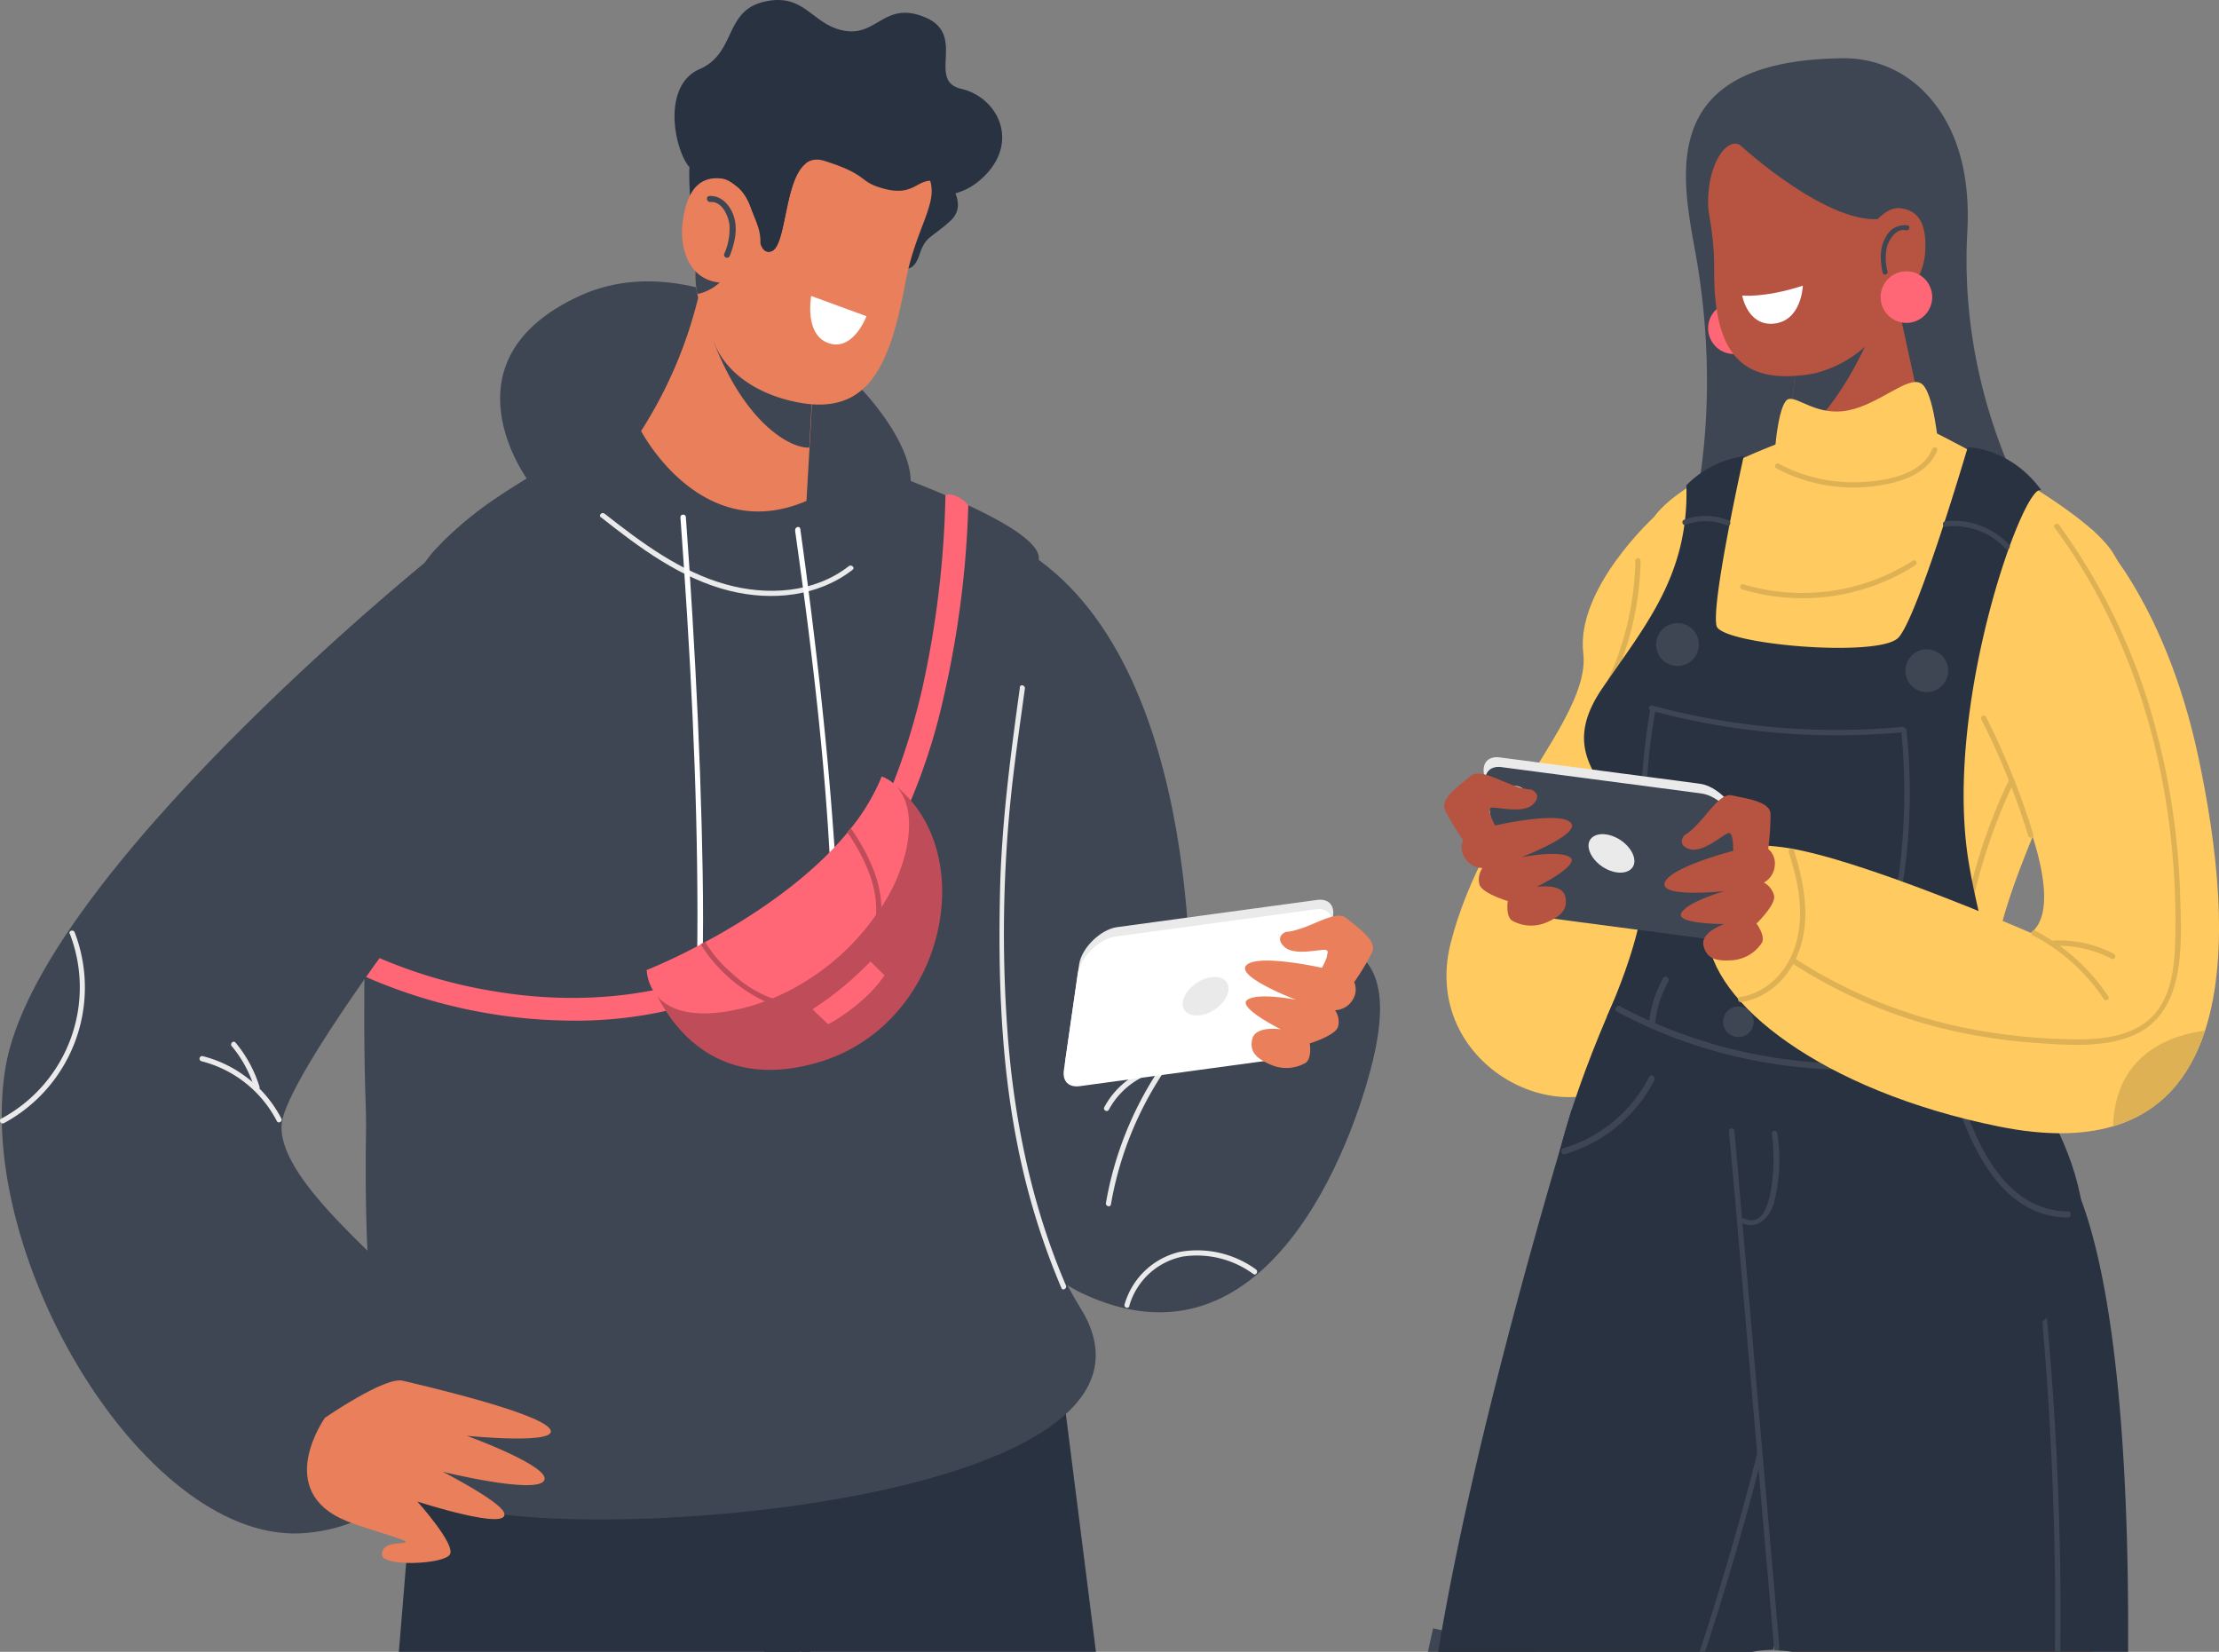 <svg id="Layer_1" data-name="Layer 1" xmlns="http://www.w3.org/2000/svg" viewBox="0 0 407.91 303.62"><rect x="0" y="0" width="407.91" height="303.62" fill="#808080" stroke="none"/><defs><style>.cls-1{fill:#3e4653;}.cls-2{fill:#293241;}.cls-3{fill:#b75441;}.cls-4{fill:#ffcb60;}.cls-5{fill:#ff6776;}.cls-6{fill:#deb154;}.cls-7{fill:#fff;}.cls-8{fill:#eaeaea;}.cls-9{fill:#e97f5b;}.cls-10{fill:#bf4d59;}</style></defs><polygon class="cls-1" points="262.5 303.62 262.93 301.6 263.43 299.29 265.02 299.64 266.99 300.09 273.71 301.6 282.72 303.62 262.5 303.62"/><path class="cls-2" d="M148.59,301.6l.34,2h-1.62l-.18-1.09-.16-.93,0-.16-.27-1.6-3.77-22.63v0a.79.79,0,1,1,1.57-.24v0L148,298.17l.35,2.08Z"/><path class="cls-3" d="M322.4,303.55c.19-.65.39-1.3.58-1.95.77-2.65,1.55-5.32,2.34-8v0q.19-.72.42-1.44c.11-.37.2-.74.32-1.09q.49-1.75,1-3.48c4.24-14.43,8.37-28.29,11.42-38.54.88-2.92,1.67-5.55,2.36-7.81,1.71-5.72,2.74-9.14,2.74-9.14L320.49,227l-1-.23-.28-.06-33.93-7.47s-.1.4-.31,1.13a.11.11,0,0,0,0,0c-1.78,7-11,43.13-18,79.64-.1.52-.19,1-.29,1.51-.13.67-.25,1.35-.37,2H322Z"/><path class="cls-2" d="M325.83,303.25h.1l.17-.59.32-1.07.18-.64.24-.8,1.08-3.63h0l13.88-47.23,2.63-9L349,224.86l-22.1-7.78-1-.35-1.4-.5-5.08-1.79-1-.35-20.8-7.32-1.27-.45L289,203.74c-.08.26-.18.53-.26.8-.21.71-.56,1.88-1,3.45-.19.61-.35,1.22-.53,1.83-4.54,15.23-16.29,56.24-22.16,89.82-.13.66-.24,1.32-.34,2s-.24,1.35-.34,2H322A21.49,21.49,0,0,1,325.83,303.25Z"/><path class="cls-1" d="M327.11,254.21a4,4,0,0,1-.11.47q-1.41,6.3-3,12.55c-.18.69-.36,1.38-.53,2.07-.07.26-.13.5-.19.75q-4.12,15.92-9.19,31.55c-.21.67-.42,1.35-.66,2h-1c.23-.67.45-1.35.65-2q5.55-17.06,9.94-34.45c.06-.22.13-.46.17-.69.2-.72.37-1.46.55-2.19.85-3.44,1.67-6.87,2.45-10.32a.48.48,0,0,1,.89-.06A.42.42,0,0,1,327.11,254.21Z"/><path class="cls-3" d="M327.92,296.52h0c.17,1.7.38,3.39.59,5.07.07.62.16,1.25.24,1.87q.48.06,1,.15h54.75c0-.67-.06-1.35-.08-2-1.33-34.82-1.34-71.3-1.34-71.3l-.29.08-7.32,1.89-.94.26-30.06,7.79-3.57.93-12.7,3.31c-.16,1.07-.31,2.16-.44,3.24-.27,2-.48,4-.65,6.09,0,.26-.05.51-.07.79a207.92,207.92,0,0,0,.08,32.92C327.31,290.58,327.6,293.55,327.92,296.52Z"/><path class="cls-2" d="M382.49,220.31s0,0,0,0c-.11-.34-.24-.69-.38-1a19.24,19.24,0,0,0-14.53-12.19l-.32-.07a33.33,33.33,0,0,0-5-.62c-.41,0-.81,0-1.21,0-11.8-.19-25.42,4.86-34,8.69-.37.18-.72.32-1,.48-.53.25-1,.49-1.5.69-2.08,1-3.7,1.82-4.73,2.36l-.91.48-.35.2.73,7.47,2,19.9.15,1.54,1.82,18.28.28,2.84,2.28,22.87.86,8.79.06.64.18,1.7a22.7,22.7,0,0,1,2.87.32h61.41c0-.66,0-1.33,0-2C391.29,280.34,390.38,241.19,382.49,220.31Z"/><path class="cls-1" d="M378.75,301.6c0,.67,0,1.35,0,2h-1c0-.67,0-1.35,0-2q.07-6.11,0-12.2-.29-23.29-2.32-46.53c-.29-3.45-.61-6.89-1-10.34s-.71-6.71-1.11-10a.45.45,0,0,1,0-.23h0a.52.52,0,0,1,.93.24c0,.06,0,.13,0,.19.38,3.19.75,6.4,1.07,9.59.32,3,.61,6.06.89,9.09,0,.26,0,.53.06.79Q379,271.79,378.75,301.6Z"/><path class="cls-4" d="M304,95.09s-14.37,13.1-12.95,25-18.28,29.22-24.38,53.26,25.5,38.88,38.07,19.18C322.13,165.35,304,95.09,304,95.09Z"/><path class="cls-1" d="M338.59,10.71a20.63,20.63,0,0,1,12.92,4.2c5.21,4.05,11,12.17,10.13,27.77-2,36.93,18.26,61.81,18.26,61.81l-70.65-2.58s8.42-22.58,2.32-56C308.94,31.52,305.13,11.13,338.59,10.71Z"/><path class="cls-5" d="M323.48,60.32a4.74,4.74,0,1,1-4.74-4.73A4.74,4.74,0,0,1,323.48,60.32Z"/><path class="cls-4" d="M364.17,171.67s1,15.13,2.22,27.18c0,0-36.33,21.79-72.67-6.51l7.18-20.19Z"/><path class="cls-4" d="M379.52,140.42c-6.11,13.47-12.25,27.64-13.13,37.78-.37,4.24-9.16,5.69-20.25,5.47-20-.39-47.44-6.19-46.27-10.8a134.68,134.68,0,0,0,3.64-21.37c2.36-27.23-4.81-44.51-.35-54.89,2.08-4.85,10.77-9.56,18.27-12.85,6.29-2.76,11.74-4.51,11.74-4.51l19.88-1.08s29,14,35.14,23.11C394.85,111.23,387.73,122.32,379.52,140.42Z"/><path class="cls-6" d="M300.62,103.1a54.69,54.69,0,0,1-6.27,24.37c-.29.54.54,1,.83.48a55.8,55.8,0,0,0,6.41-24.85.49.49,0,0,0-1,0Z"/><path class="cls-6" d="M320.23,108.33a38.69,38.69,0,0,0,31.88-4.44c.52-.33,0-1.17-.48-.83a37.76,37.76,0,0,1-31.15,4.34c-.59-.18-.85.75-.25.93Z"/><path class="cls-6" d="M303.88,155.82A65.94,65.94,0,0,0,343,158a.5.5,0,0,0-.27-1,65,65,0,0,1-38.55-2.13c-.6-.23-.86.74-.26,1Z"/><path class="cls-6" d="M374.4,134a102.88,102.88,0,0,0-14.62,43.19c-.07.63.93.63,1,0a101.6,101.6,0,0,1,14.48-42.68c.34-.55-.52-1-.86-.51Z"/><path class="cls-4" d="M303.16,108.06s1,7.13-7.31,16.76c-10.06,11.63,4.91,24.33,8.16,28S303.16,108.06,303.16,108.06Z"/><path class="cls-2" d="M320.54,83.86s-6,26.84-5,31.17c.82,3.44,29.87,5.93,33.43,2.18s12.75-35,12.75-35,7.85,0,13.61,8c-2.79-2.86-17.87,38-13.61,67.12,2.08,14.2,10.5,40.52,10.5,40.52a250,250,0,0,1-76.83-11s6.3-13.69,6.64-22.34,3-3.6-2.21-12.33-13.29-14-5.22-25.75S310.48,105.54,310,89.2A18.37,18.37,0,0,1,320.54,83.86Z"/><path class="cls-1" d="M357.64,96.79a13.08,13.08,0,0,1,11,4c.43.45,1.11-.23.68-.68a14,14,0,0,0-11.7-4.3c-.61.07-.62,1,0,1Z"/><path class="cls-1" d="M309.85,96.46a10.57,10.57,0,0,1,7.65.12c.58.22.83-.71.25-.93a11.34,11.34,0,0,0-8.15-.12c-.58.21-.33,1.14.25.93Z"/><path class="cls-1" d="M303.47,130.6a130.66,130.66,0,0,0,46.24,4c.62-.06.62-1,0-1a129.88,129.88,0,0,1-46-3.92.48.48,0,0,0-.26.92Z"/><path class="cls-1" d="M349.49,134.22a115.68,115.68,0,0,1,.18,20.89c-.15,1.71-.32,3.42-.55,5.13s-.51,3.58-2,4.62-3.14.94-4.72,1c-1.78.11-3.56.18-5.34.22a135.71,135.71,0,0,1-21.51-1.26c-2.82-.39-5.86-.7-8.45-2-3.25-1.58-4.36-4.6-4.53-8a117.53,117.53,0,0,1,1.7-24.06c.1-.61-.83-.87-.93-.26a125.52,125.52,0,0,0-1.75,23.78c.09,2.83.56,5.81,2.72,7.85,2,1.85,4.7,2.58,7.28,3.05a128.55,128.55,0,0,0,23.58,1.89c3.44,0,7.32.22,10.68-.64,2.73-.69,3.75-2.9,4.14-5.49a107.87,107.87,0,0,0,.47-26.75c-.05-.61-1-.62-1,0Z"/><path class="cls-1" d="M358.12,123.28a3.93,3.93,0,1,1-3.93-3.93A3.93,3.93,0,0,1,358.12,123.28Z"/><path class="cls-1" d="M312.3,118.47a3.93,3.93,0,1,1-3.93-3.93A3.93,3.93,0,0,1,312.3,118.47Z"/><path class="cls-3" d="M354.43,81.41S341.93,93,328.49,84l.75-7.77.83-8.47.57-5.93,17-11.63Z"/><path class="cls-1" d="M344.49,60.06c-6.38,15-13.27,20.75-15.68,20.61l1.26-12.94Z"/><path class="cls-4" d="M326.38,81.71s.67-7.94,2.43-8.37,5.32,3.24,11,2.08,10.78-6.28,13.25-5,3.34,12.2,3.34,12.2-7.93,9-18.58,8S326.38,81.71,326.38,81.71Z"/><path class="cls-6" d="M326.53,86.08a30.23,30.23,0,0,0,17.36,3.36c4.56-.51,10.33-1.91,12.22-6.63.23-.58-.7-.83-.93-.26-1.88,4.71-8.48,5.82-12.92,6.06A29.33,29.33,0,0,1,327,85.25c-.55-.29-1,.54-.49.83Z"/><path class="cls-3" d="M352.89,45.65c-1.2,6-2.69,8-6.51,14.05a21.93,21.93,0,0,1-13.13,9c-12.15,2-18.26-2.47-18.14-19.19.07-10.38-3.25-15.89-1-20.09h0l.49-.58A23.31,23.31,0,0,1,330.13,21C359.82,18.23,354.62,37.09,352.89,45.65Z"/><path class="cls-1" d="M351.51,22.29c-9.92-6.2-27.49-9.95-38.59,3.67-3.67,5.62,1.32,16.41,1.11,12.6-.48-9,4-13.93,6.19-11.58,0,0,16.31,14.89,26,13.17,0,0,2.57,7.17,8.32,8.86C357.63,40.4,356.9,29.73,351.51,22.29Z"/><path class="cls-7" d="M320.26,54.32s4.08.48,11.15-1.81c0,0-.21,6.71-5.63,7C321.19,59.72,320.26,54.32,320.26,54.32Z"/><path class="cls-3" d="M341.52,51a7.41,7.41,0,0,1,.54-6.45c1.47-2.55,4.23-6.5,7.1-6.28,4.22.34,4.94,4,4.75,7.86s-2.39,8.93-7.67,8.43A5.34,5.34,0,0,1,341.52,51Z"/><path class="cls-5" d="M355.19,54.61a4.74,4.74,0,1,1-4.74-4.74A4.74,4.74,0,0,1,355.19,54.61Z"/><path class="cls-1" d="M347,50a9.51,9.51,0,0,1-.11-4.68c.41-1.37,1.74-3.42,3.49-3,.58.14.9-.75.31-.89a3.85,3.85,0,0,0-4,2.09c-1.24,2-1.07,4.44-.59,6.67A.47.47,0,0,0,347,50Z"/><path class="cls-2" d="M296.8,183.69s30.56,15.53,69.59,5.77c0,0,22.74,25.74,15.13,45.66-10.42,27.27-85.31,9-94.4-1S296.8,183.69,296.8,183.69Z"/><path class="cls-1" d="M318.84,219.07c.22,2.58.45,5.17.66,7.73q.88,9.94,1.73,19.86c0,.51.09,1,.13,1.52.56,6.34,1.1,12.65,1.65,19,.08,1,.17,1.94.26,2.9.36,4.27.73,8.52,1.1,12.79.32,3.59.63,7.18.95,10.77v0c.22,2.66.46,5.31.69,8l.09,1.07c0,.21,0,.4,0,.6.33,0,.65,0,1,.05L327,301.6c-.05-.48-.08-1-.13-1.44-.25-3-.53-6.05-.78-9.08L324,267.23c-.1-1-.18-2-.26-3q-.76-8.72-1.52-17.44c-.52-5.85-1-11.7-1.53-17.56-.06-.75-.12-1.49-.19-2.24s-.13-1.46-.19-2.18c0-.28-.05-.55-.07-.81l-.48-5.45c-.11-1.39-.24-2.77-.35-4.15l-.58-6.55c-.05-.6-1-.6-1,0,.18,2.07.35,4.13.55,6.2C318.55,215.75,318.69,217.4,318.84,219.07Z"/><path class="cls-1" d="M320.25,224.82c2.76,1.28,5-1,5.81-3.56a32.3,32.3,0,0,0,.66-12.95c-.07-.61-1-.62-1,0a37.18,37.18,0,0,1,0,9.25c-.3,2.34-1.28,8.18-5,6.43-.56-.26-1.05.57-.48.83Z"/><path class="cls-1" d="M297.85,185a90.59,90.59,0,0,0,76.84,3.65c.67-.28,1.19.73.52,1a91.94,91.94,0,0,1-61.44,3.13,89.1,89.1,0,0,1-16.54-6.84c-.65-.35,0-1.29.62-1Z"/><path class="cls-1" d="M306.69,180.4a19.85,19.85,0,0,0-2.42,7.56c-.08.73-1.22.67-1.14-.06a21.68,21.68,0,0,1,2.61-8.13c.36-.63,1.31,0,.95.63Z"/><path class="cls-1" d="M361.34,182.18a33.49,33.49,0,0,1,2.29,10.21c.05.73-1.09.66-1.13-.06a31.85,31.85,0,0,0-2.17-9.63c-.27-.68.74-1.2,1-.52Z"/><path class="cls-1" d="M340.68,185.5a25.46,25.46,0,0,1,.88,9.55c-.07.73-1.21.67-1.14-.06a24.51,24.51,0,0,0-.85-9.25c-.21-.7.91-.94,1.11-.24Z"/><path class="cls-1" d="M322.37,188a2.81,2.81,0,1,1-2.65-3A2.81,2.81,0,0,1,322.37,188Z"/><path class="cls-1" d="M360.49,201.68c3.13,9.18,8.31,20.81,19.67,21,.74,0,.67,1.15-.06,1.13-11.92-.22-17.42-12.24-20.72-21.91-.23-.69.88-.92,1.11-.24Z"/><path class="cls-1" d="M304.11,198.56a27.07,27.07,0,0,1-16.43,13.58c-.7.21-.94-.91-.24-1.11a25.93,25.93,0,0,0,15.72-13.1c.33-.65,1.28,0,.95.63Z"/><path class="cls-4" d="M405.34,189.45c-2.73,8.4-7.93,14.93-16.91,17.57-5.46,1.61-12.32,1.78-20.87.06-32.78-6.59-53.17-22.92-53.66-35.41s-.3-17.8,13.91-15.93c13.69,1.81,45.53,15.74,45.53,15.74,8.19-6.48-6.95-34.92-6.95-34.92s1.17-30.79,18.16-39.23c0,0,13.32,12.46,19.57,41.85C407.38,154.47,410.11,174.81,405.34,189.45Z"/><path class="cls-6" d="M328.8,156.55c1.73,5.4,2.95,11.2,1.38,16.79-1.39,4.95-5.11,9.11-10.33,9.93-.61.09-.36,1,.25.93,5.13-.81,9-4.76,10.68-9.55,2.1-6,.83-12.47-1-18.36-.19-.58-1.11-.33-.93.26Z"/><path class="cls-6" d="M329.57,177.14a90.85,90.85,0,0,0,28.76,12.19,104.48,104.48,0,0,0,16.51,2.41c5.32.36,11.08.76,16.21-1,10.78-3.71,10-16.5,9.73-25.84A134.38,134.38,0,0,0,395.46,131a111.35,111.35,0,0,0-16.95-34.51c-.37-.49-1.2,0-.83.49,13.15,17.82,20.11,39.5,21.79,61.46a132,132,0,0,1,.33,16c-.25,5.35-1.4,11.16-6.35,14.13-4.51,2.7-10.16,2.57-15.23,2.38a106,106,0,0,1-16.85-2,90.28,90.28,0,0,1-31.31-12.7c-.53-.33-1,.5-.49.84Z"/><path class="cls-6" d="M405.34,189.45c-2.73,8.4-7.93,14.93-16.91,17.57C388.87,193.31,399.65,190.16,405.34,189.45Z"/><path class="cls-6" d="M364.23,132.24a132.44,132.44,0,0,1,8.6,21.36c.18.59,1.11.34.93-.25a134.51,134.51,0,0,0-8.7-21.6c-.28-.55-1.11-.06-.83.49Z"/><path class="cls-6" d="M373.64,171.9a35.1,35.1,0,0,1,13.09,11.73c.34.52,1.17,0,.83-.48a36.12,36.12,0,0,0-13.43-12.08c-.55-.29-1,.54-.49.83Z"/><path class="cls-6" d="M388.66,175.35a21.94,21.94,0,0,0-11-2.48c-.62,0-.62,1,0,1a21,21,0,0,1,10.49,2.35c.55.29,1-.54.49-.83Z"/><path class="cls-8" d="M322.09,168.61l-2.63-17.72c-.44-3-3.94-6.44-7-6.84l-36.79-4.84c-2-.26-3.2.93-2.9,2.93l2.62,17.72c.44,3,3.94,6.43,7,6.83l36.79,4.84C321.2,171.8,322.38,170.61,322.09,168.61Z"/><path class="cls-1" d="M322.35,170.39l-2.62-17.71c-.45-3-3.94-6.44-7-6.84L276,141c-2-.26-3.21.93-2.91,2.93l2.62,17.71c.45,3,3.94,6.44,7,6.84l36.78,4.84C321.46,173.59,322.65,172.4,322.35,170.39Z"/><path class="cls-8" d="M296.73,160.26c2.31.54,4-.55,3.68-2.43s-2.38-3.83-4.69-4.37-4,.55-3.67,2.43S294.42,159.72,296.73,160.26Z"/><path class="cls-8" d="M279.07,148.12c1.16.21,2-.43,2-1.44a2.73,2.73,0,0,0-2.23-2.2c-1.16-.21-2,.44-1.95,1.44A2.71,2.71,0,0,0,279.07,148.12Z"/><path class="cls-3" d="M274.85,151.73s11.58-2.66,13.83-.58-9,6.42-9,6.42,6.87-1.39,8.91,0-6.1,5.45-6.1,5.45,4.64-.75,5.24,1.75-1,3.72-3.45,4.78a7.11,7.11,0,0,1-6.35-.36c-1.19-.83-.76-3.57-.76-3.57s-4.77-1.42-5.22-3.07a3.72,3.72,0,0,1,.56-3,3.89,3.89,0,0,1-3.23-1.86,3.43,3.43,0,0,1-.32-3.27,47,47,0,0,1-3.35-5.54c-.93-2.08,2.63-4.48,4.74-6.25s7.14,2.31,11.15,2.5c0,0,2.17.86.32,2.7s-6.75.4-7.71.65S274.85,151.73,274.85,151.73Z"/><path class="cls-3" d="M318.6,156.4s-11.51,2.94-12.57,5.82,11,1.57,11,1.57-6.75,1.91-7.95,4,7.92,2.05,7.92,2.05-4.46,1.47-3.85,4,2.58,2.84,5.25,2.66a7.12,7.12,0,0,0,5.49-3.23c.67-1.28-1-3.52-1-3.52s3.59-3.45,3.23-5.13a3.71,3.71,0,0,0-1.87-2.39,3.93,3.93,0,0,0,2-3.14,3.44,3.44,0,0,0-1.21-3.05,47.83,47.83,0,0,0,.43-6.45c-.12-2.29-4.39-2.78-7.07-3.39s-5.3,5.32-8.77,7.33c0,0-1.54,1.76.95,2.54s6.18-2.73,7.16-2.95S318.6,156.4,318.6,156.4Z"/><path class="cls-1" d="M176.1,146.44s-6.27,77.49,22.74,91.24C233,253.88,248.78,210,252.4,194.8s-.24-22.3-13.46-22.34-20.29,19.69-20.29,19.69,4.38-65.9-27.71-89.24Z"/><path class="cls-8" d="M207.58,240.07a12.87,12.87,0,0,1,9.81-9.1,17.56,17.56,0,0,1,13,3.2c.5.36,1-.47.49-.84a18.35,18.35,0,0,0-14.09-3.21,13.87,13.87,0,0,0-10.08,9.69.48.48,0,0,0,.92.26Z"/><path class="cls-8" d="M218.87,189.12a64,64,0,0,0-15.57,32c-.11.6.82.86.92.25a63.22,63.22,0,0,1,15.33-31.57c.41-.46-.26-1.14-.68-.68Z"/><path class="cls-8" d="M213.43,195.8A15.18,15.18,0,0,0,203,203.5c-.3.54.53,1,.83.48a14.28,14.28,0,0,1,9.88-7.25c.61-.12.35-1-.25-.93Z"/><path class="cls-8" d="M195.82,195l2.55-17.72c.43-3,3.92-6.45,7-6.87l36.77-5c2-.27,3.2.92,2.91,2.92L242.46,186c-.43,3-3.92,6.46-7,6.87l-36.77,5C196.72,198.14,195.53,197,195.82,195Z"/><path class="cls-7" d="M195.56,196.74,198.11,179c.44-3,3.92-6.45,7-6.87l36.77-5c2-.27,3.2.92,2.92,2.92l-2.56,17.72c-.43,3-3.91,6.46-6.95,6.87l-36.77,5C196.46,199.93,195.27,198.74,195.56,196.74Z"/><path class="cls-8" d="M221.14,186.51c-2.31.55-4-.53-3.69-2.41s2.36-3.84,4.67-4.39,4,.53,3.69,2.41S223.45,186,221.14,186.51Z"/><path class="cls-8" d="M238.75,174.3c-1.15.22-2-.42-2-1.43a2.71,2.71,0,0,1,2.22-2.2c1.15-.22,2,.42,2,1.43A2.71,2.71,0,0,1,238.75,174.3Z"/><path class="cls-9" d="M243,177.89s-11.59-2.61-13.84-.52,9.07,6.39,9.07,6.39-6.88-1.37-8.91,0,6.12,5.43,6.12,5.43-4.64-.72-5.24,1.78,1,3.71,3.47,4.76a7.09,7.09,0,0,0,6.35-.38c1.19-.84.75-3.57.75-3.57s4.77-1.44,5.21-3.1a3.72,3.72,0,0,0-.57-3,3.9,3.9,0,0,0,3.22-1.87,3.46,3.46,0,0,0,.31-3.28,46.83,46.83,0,0,0,3.32-5.54c.93-2.1-2.65-4.47-4.76-6.24s-7.13,2.33-11.14,2.54c0,0-2.17.87-.31,2.7s6.75.38,7.72.63S243,177.89,243,177.89Z"/><path class="cls-2" d="M155,262.85s-1,4.93-2.52,12.93c-1.17,6-2.71,13.73-4.46,22.39-.08.48-.18.94-.29,1.43l-.33,1.71c0,.1,0,.19-.07.29l-.19.93c-.06.37-.15.72-.23,1.09H73.31c.06-.67.11-1.35.18-2,.41-5.07.81-9.86,1.17-14.27.54-6.61,1-12.3,1.33-16.6,0-.24,0-.48.05-.71h0c.38-4.93.61-7.81.61-7.81H79l21.91.2h0l40.27.33Z"/><path class="cls-2" d="M103.88,268.86a48.57,48.57,0,0,1-28.77,31.81c-1.14.45-.65,2.31.51,1.86a50.63,50.63,0,0,0,30.12-33.16,1,1,0,0,0-1.86-.51Z"/><polygon class="cls-2" points="201.46 303.62 140.51 303.62 140.23 301.6 140.15 300.99 139.9 299.07 137.07 277.87 135.28 264.43 141.15 262.74 194.34 247.43 195.93 259.9 201.21 301.6 201.46 303.62"/><path class="cls-2" d="M177.59,262.71c3.88,11.56,8.67,24.7,20.76,29.9,1.13.49,2.11-1.17,1-1.66-11.63-5-16.15-17.63-19.88-28.75-.39-1.17-2.25-.67-1.85.51Z"/><path class="cls-2" d="M144.12,301.79a10,10,0,0,1-7-2.77c-4.57-4.25-7.62-29.54-7.95-32.41a.81.81,0,1,1,1.6-.18c.88,7.63,3.94,28.16,7.44,31.42a9,9,0,0,0,9.06,1.8.8.8,0,0,1,.6,1.48A10.63,10.63,0,0,1,144.12,301.79Z"/><path class="cls-1" d="M97.12,88.38s-16.54-22.06,9.44-34,60.59,19.29,60.86,34C167.73,105.73,128.41,119.52,97.12,88.38Z"/><path class="cls-1" d="M190.94,102.91c-.19,1-.62,3.74-1.22,7.65-.06.38-.12.77-.18,1.18-1,6.42-2.31,15.67-3.65,26.15-1.24,9.64-2.49,20.31-3.49,30.76v0c-.06.63-.11,1.25-.17,1.88-.18,1.9-.34,3.79-.5,5.66,0,.4-.06.79-.1,1.17-.42,5.26-.76,10.37-1,15.16,0,.32,0,.64,0,1-.7,16.86.2,29.61,4.32,30.73l-18,2.1-1,.12-43.37,5.06-1.06.13-51.74,6s-1.66-12.41-2.43-31.23c-.26-6.44-.42-13.62-.38-21.32,0-.38,0-.76,0-1.14,0-.92,0-1.84,0-2.76.07-5.15.24-10.49.54-16,0-.34,0-.68,0-1,.23-3.89.51-7.86.87-11.86v0a278,278,0,0,1,7.2-43.71,20.25,20.25,0,0,1,5.07-8.3l.68-.72a67.65,67.65,0,0,1,10.12-8.24l.84-.56a151.09,151.09,0,0,1,13.66-8c10-5.26,18.63-8.7,18.63-8.7s14.52,4.16,30,9.55c4.29,1.51,8.66,3.1,12.81,4.73l1,.4C181.18,93.84,191.59,99.18,190.94,102.91Z"/><path class="cls-8" d="M110.45,95.06c7.12,5.63,14.73,11.32,23.69,13.54,7.69,1.9,16.21,1.09,22.6-3.88.48-.38-.2-1-.68-.68-6.37,5-15.07,5.49-22.63,3.37-8.39-2.35-15.56-7.7-22.3-13-.48-.38-1.16.3-.68.68Z"/><path class="cls-1" d="M80.53,275.37c-11.62-6.93-13.81-39.28-13.22-68.92.17-8.87.6-17.5,1.1-25.13,1-16.16,2.43-27.84,2.43-27.84L182.4,168.66v0c0,.14,0,.76,0,1.8,0,8.56,1,45.39,16.24,70C221.43,277.25,97.24,285.32,80.53,275.37Z"/><path class="cls-7" d="M125.08,95.09c1.78,24.29,3.12,48.67,3.13,73,0,6.1-.09,12.21-.45,18.31,0,.61.92.61,1,0,.69-11.56.52-23.18.22-34.75-.33-12.77-.93-25.54-1.69-38.3q-.54-9.15-1.21-18.29c0-.62-1-.62-1,0Z"/><path class="cls-7" d="M146.15,97.46c3.21,22.75,6,45.73,6.76,68.7a143.46,143.46,0,0,1-.17,16.33c-.05.62.92.62,1,0,.85-10.65.07-21.47-.73-32.1-.93-12.36-2.25-24.69-3.77-37q-1-8.1-2.13-16.18c-.08-.61-1-.35-.92.25Z"/><path class="cls-2" d="M173.39,32.16s5,5,1.39,8.36-4.6,2.71-5.78,6.34-3.36,2.61-4.62,1.62S163.12,31,173.39,32.16Z"/><path class="cls-2" d="M176.71,16.33c-6.49-1.49,1.17-10-6.76-13.19-7.35-3-8.7,3.58-14.73,2.51S147.93-1.52,140.3.36c-7.18,1.76-5,9.44-11.7,12.35s-4.86,13.89-2.12,17.72c.28.39,2.89,1.51,3,1.79,3,2.43,3.65,4,7.1,5.72,4.26,2.09,8.9,2.77,13.55,3.1a53.83,53.83,0,0,0,20.77-2.3c.06-4.5,4.82-.81,10.42-6.75C187.3,25.61,183.21,17.83,176.71,16.33Z"/><path class="cls-9" d="M117.85,79.22s11,21.19,30.4,12.85L149,79l.46-8.64.32-6L128.79,52.79A80.94,80.94,0,0,1,117.85,79.22Z"/><path class="cls-1" d="M131.19,62.83c5.88,15.23,14.27,19.64,17.58,19.44l.64-11.94Z"/><path class="cls-9" d="M128.46,45.86a21.4,21.4,0,0,0-.5,2.62,16.71,16.71,0,0,0,.24,5.6,54.48,54.48,0,0,0,3,8.81c2.27,5.66,7.61,9,13.24,10.55,15,4.08,19.06-5.76,22-21.5,1.81-9.78,5.94-14.35,4.55-18.71h0c-.11-.21-.23-.42-.35-.63a22.31,22.31,0,0,0-13.15-10.2c-1.07-.31-2.09-.58-3.09-.79-.22-.06-.45-.11-.67-.15l-.27-.05q-.37-.09-.75-.15l-.54-.09L150.93,21c-12.4-1.59-17.34,4.9-19.7,12C129.62,37.77,129.22,42.85,128.46,45.86Z"/><path class="cls-1" d="M132.79,51.44a8.5,8.5,0,0,1-4.83-3,16.71,16.71,0,0,0,.24,5.6A8.62,8.62,0,0,0,132.79,51.44Z"/><path class="cls-2" d="M173.11,25.43c-3.15-2-6.07-5.22-9.56-6.49-3.76-1.36-8.58-.84-12.54-1.6-8.85-1.71-14.43.88-20.34,7.46a4.11,4.11,0,0,0,1.22,6.39q-.36.87-.66,1.77a5.23,5.23,0,0,1,3.4.74c5.57,3.13,3.6,13.49,7.1,12.51s2-19.08,9.78-16.65,6.43,3.67,10,4.83c6,2,6.8-1.08,9.46-1.17-.07-.12.82.3-.21-.36.13,0,1.77.87,1.89.85C176.45,33.38,176.63,27.61,173.11,25.43Z"/><path class="cls-2" d="M141.73,46.21c-3.5,1-1.53-9.38-7.1-12.51a5.24,5.24,0,0,0-3.4-.74c-1.6,4.81-2,9.89-2.77,12.9a22,22,0,0,0-.49,2.56c-.74-6.8-1.47-14.79-1.22-18a10.9,10.9,0,0,1,.28-1.81l.54-.34a11.68,11.68,0,0,1,2.52-1.08,15.12,15.12,0,0,1,4.37-.58c4.87,0,10,1.86,13.64,3.47C144.12,33.17,144.6,45.4,141.73,46.21Z"/><path class="cls-7" d="M159.28,58.12s-3.43-1.27-10.16-3.72c0,0-1.42,7.56,3.62,8.8C157,64.25,159.28,58.12,159.28,58.12Z"/><path class="cls-9" d="M138.49,48.92a8.58,8.58,0,0,0,.78-7.45c-1.12-3.22-3.39-8.3-6.69-8.66-4.86-.53-6.47,3.52-7.08,7.9s.78,10.67,6.87,11.24A6.2,6.2,0,0,0,138.49,48.92Z"/><path class="cls-1" d="M133.09,46.76a11.29,11.29,0,0,0,1-5.45c-.21-1.68-1.37-4.33-3.49-4.18-.71.06-.92-1.05-.2-1.1,2-.14,3.57,1.42,4.31,3.23,1.06,2.6.38,5.39-.61,7.9a.56.56,0,0,1-1-.4Z"/><path class="cls-5" d="M173.8,91A180.39,180.39,0,0,1,169.44,127c-4,16.88-12.4,39-30.11,48.28-18,9.45-36.39,9-48.68,6.89a89.42,89.42,0,0,1-22.79-6.91A2.08,2.08,0,1,0,66,179a95.81,95.81,0,0,0,39.23,8.6A76.9,76.9,0,0,0,141.27,179c8.49-4.47,15.7-11.89,21.44-22a110.41,110.41,0,0,0,10.79-29A180.78,180.78,0,0,0,178,92.87C176.81,91.39,174.83,90.59,173.8,91Z"/><path class="cls-10" d="M118.86,178.26s6.49,24.27,31.42,17.05,30.54-41.85,11.77-52.6C162.05,142.71,152,185.91,118.86,178.26Z"/><path class="cls-5" d="M149.35,185.51l2.89,2.76s6.68-3.51,10.35-9L160,176.72A58.91,58.91,0,0,1,149.35,185.51Z"/><path class="cls-5" d="M166.54,156.37a32,32,0,0,1-4.48,10.32h0c-.31.48-.64,1-1,1.44A44.24,44.24,0,0,1,142,183.52c-.45.18-.91.36-1.38.53a37.59,37.59,0,0,1-8,2c-13.73,1.77-13.73-7.75-13.73-7.75a108.76,108.76,0,0,0,9.93-4.71l.84-.45c8-4.31,18.77-11.2,26.14-20.12l.63-.79a38.61,38.61,0,0,0,5.65-9.48S169.11,144.53,166.54,156.37Z"/><path class="cls-10" d="M142.85,184.75a14,14,0,0,1-2.26-.7,28.1,28.1,0,0,1-11.8-10.5l.84-.45a22.63,22.63,0,0,0,5,5.86,21.21,21.21,0,0,0,7.36,4.56,11.24,11.24,0,0,0,1.14.3C143.72,184,143.46,184.87,142.85,184.75Z"/><path class="cls-10" d="M162,168a.48.48,0,0,1-.95.09.25.25,0,0,1,0-.09c.29-5.35-2.3-10.65-5.31-15.06l.63-.79c2.92,4.24,5.51,9.33,5.66,14.5h0C162.07,167.14,162.07,167.59,162,168Z"/><path class="cls-8" d="M187.49,126.31c-1.72,12.5-3.38,24.93-3.66,37.56-.35,15.75.15,31.5,3.29,47a133.14,133.14,0,0,0,8,25.89c.24.56,1.07.07.83-.49-6.36-14.82-9.61-30.78-10.76-46.82a248,248,0,0,1,.43-40.88c.7-7.35,1.77-14.66,2.78-22,.08-.61-.84-.87-.93-.26Z"/><path class="cls-1" d="M78.34,103.22S6.81,161.13,1,196.26s26.35,88.28,55.39,85.5,25.17-36.9,18.93-44.08-26-22.6-23.32-32.27S75.36,168.5,75.36,168.5,89.89,122.9,78.34,103.22Z"/><path class="cls-9" d="M59.74,260.59s11-7.59,14.27-6.81,24.78,5.75,27.05,8.82-15.25,1.31-15.25,1.31,15.81,5.73,14.2,8.26-18.61-1.64-18.61-1.64S91.72,275.8,92.64,278c1.5,3.64-15.91-2-15.91-2s7,7.79,6,9.68-12.53,2.34-12.52.08c0-2.62,3.95-1.83,4.36-2.29S67.1,281,63.71,279.58C50.11,274.06,59.74,260.59,59.74,260.59Z"/><path class="cls-8" d="M51.72,205.6a22.54,22.54,0,0,0-14.43-11.47.48.48,0,0,0-.26.93,21.57,21.57,0,0,1,13.86,11c.28.55,1.11.07.83-.48Z"/><path class="cls-8" d="M42.6,192.29A22.07,22.07,0,0,1,46.77,200c.19.59,1.11.34.93-.25a23.36,23.36,0,0,0-4.41-8.12c-.4-.47-1.08.21-.69.68Z"/><path class="cls-8" d="M12.83,171.61a27.39,27.39,0,0,1-12.59,34c-.55.29-.06,1.12.49.83a28.34,28.34,0,0,0,13-35.07c-.22-.57-1.15-.32-.93.26Z"/></svg>